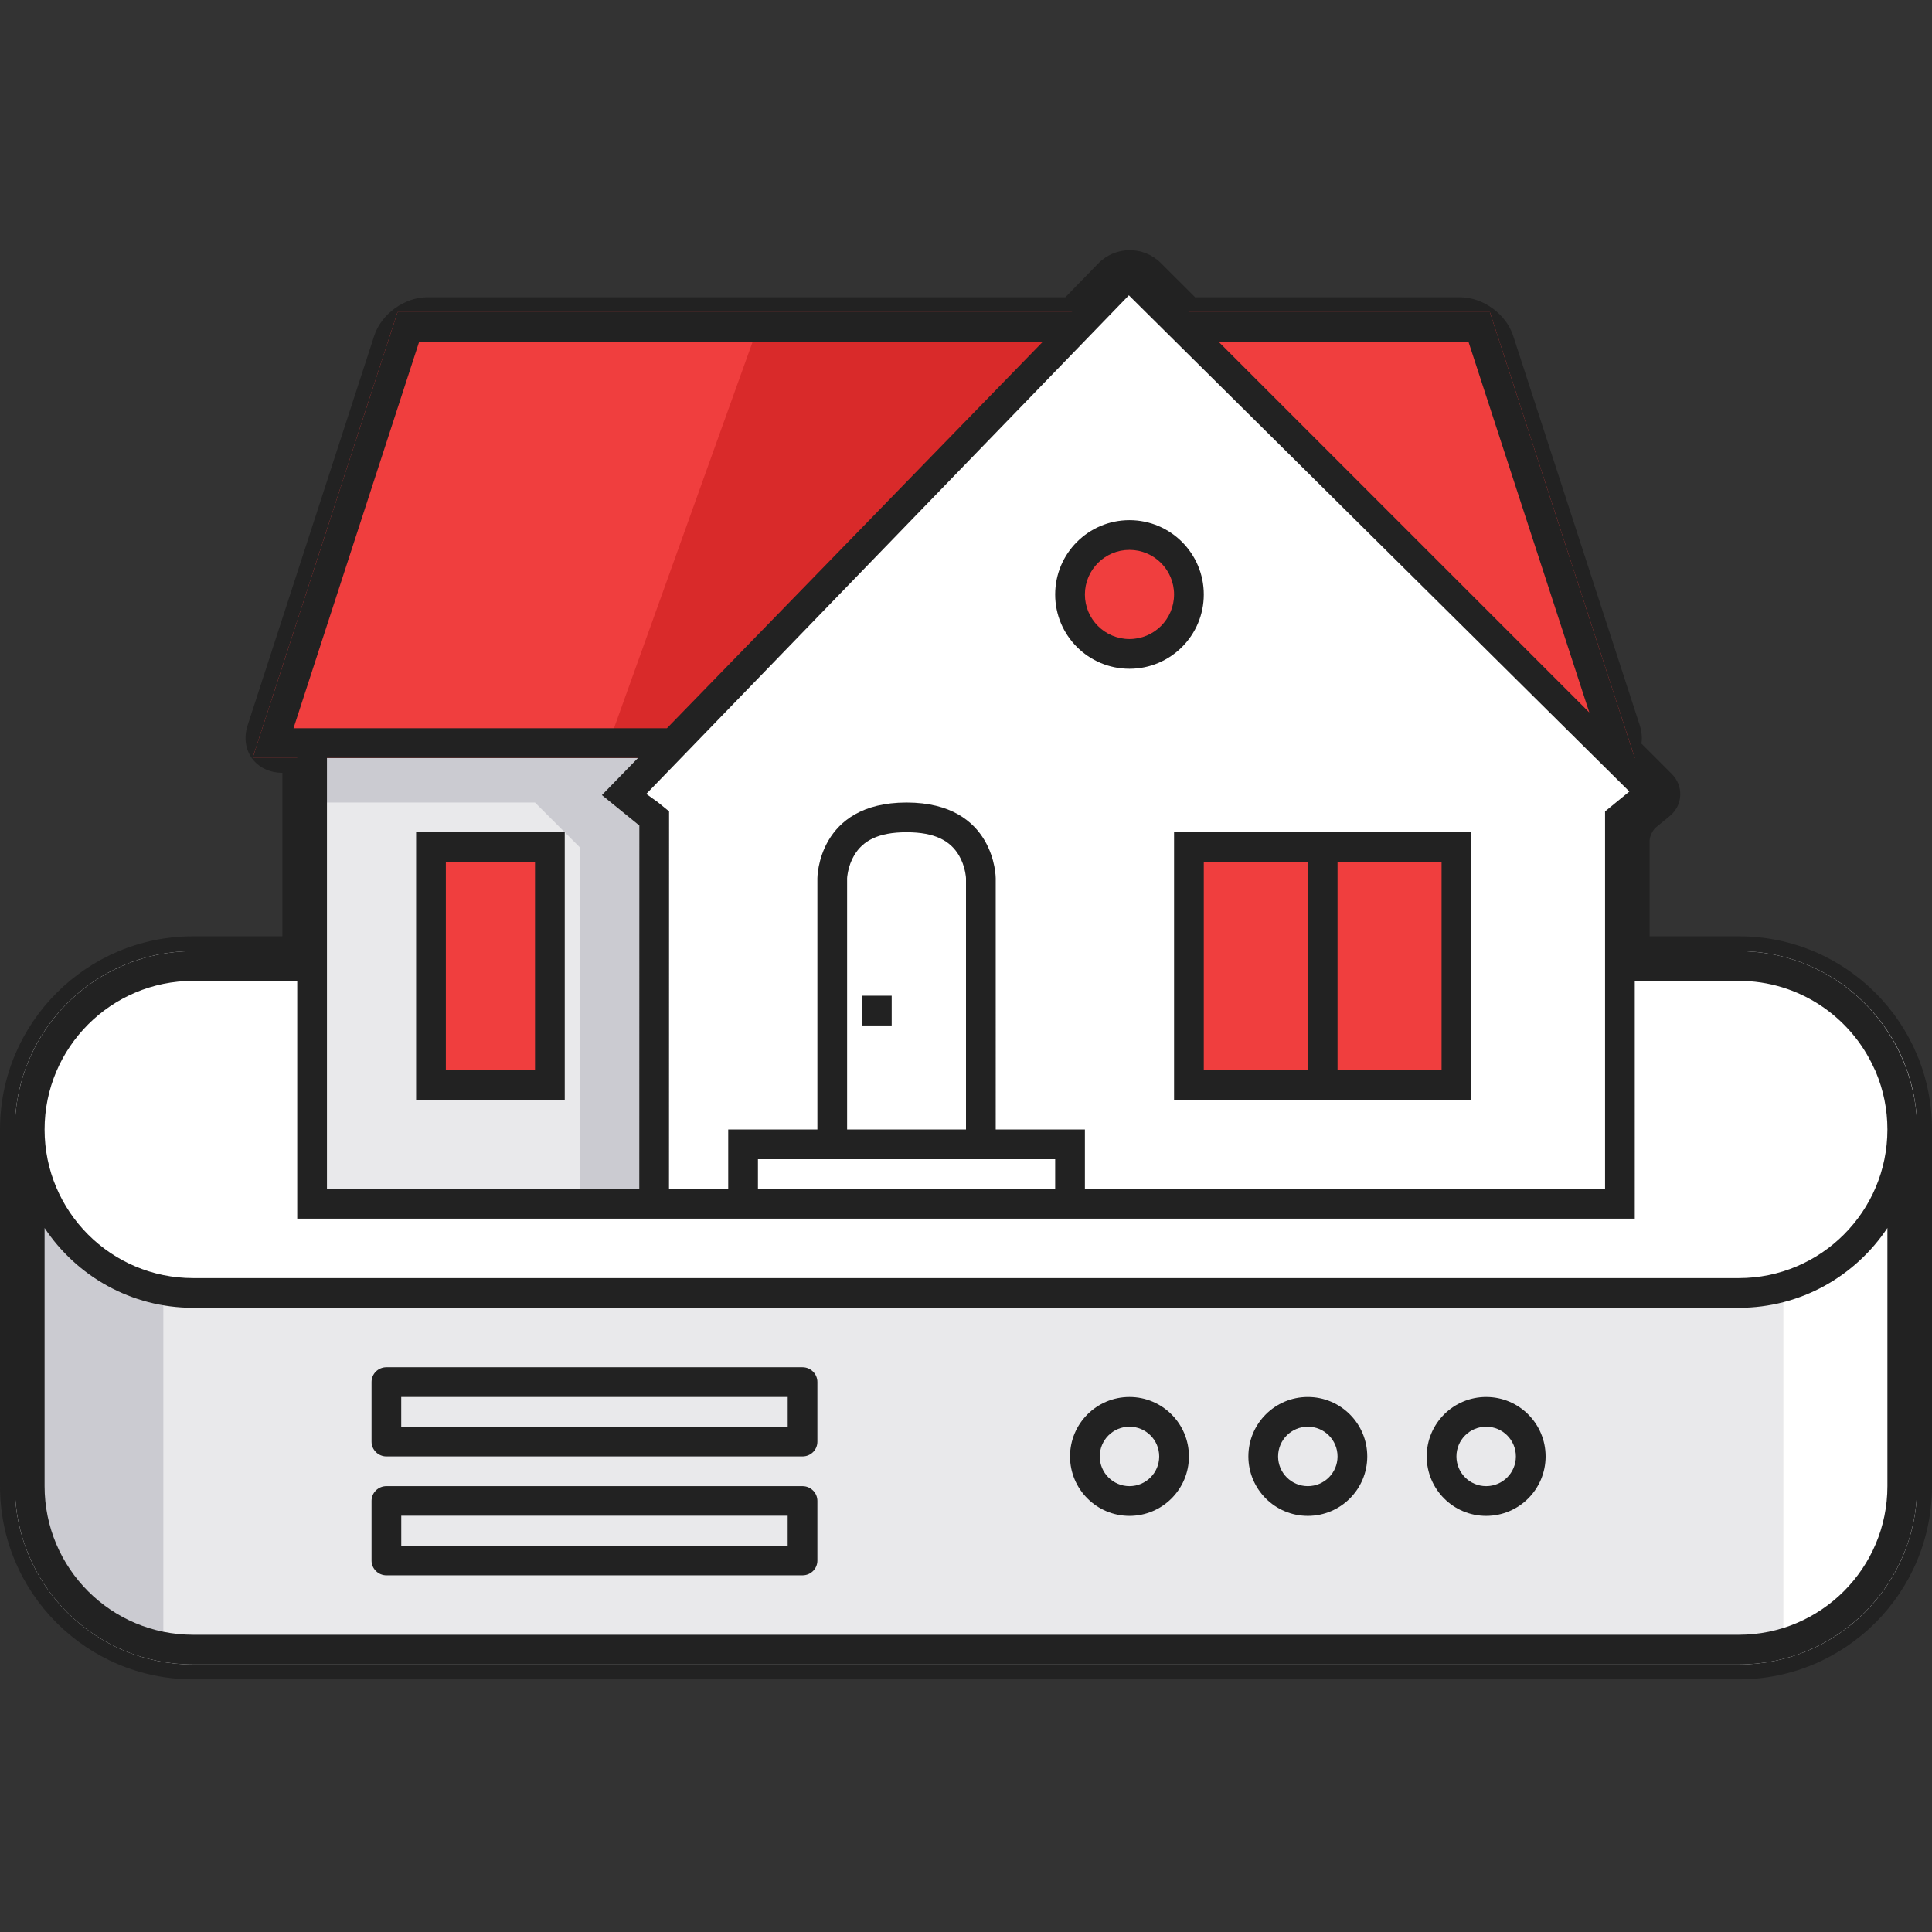 <?xml version="1.0" encoding="utf-8"?>
<!-- Generator: Adobe Illustrator 16.0.4, SVG Export Plug-In . SVG Version: 6.00 Build 0)  -->
<!DOCTYPE svg PUBLIC "-//W3C//DTD SVG 1.1//EN" "http://www.w3.org/Graphics/SVG/1.1/DTD/svg11.dtd">
<svg version="1.1" id="Layer_1" xmlns:sketch="http://www.bohemiancoding.com/sketch/ns"
	 xmlns="http://www.w3.org/2000/svg" xmlns:xlink="http://www.w3.org/1999/xlink" x="0px" y="0px" width="130px" height="130px"
	 viewBox="0 0 130 130" enable-background="new 0 0 130 130" xml:space="preserve">
<rect x="0" y="0" width="130" height="130" fill="#333333" stroke="none"/>
<title>stand-for-selfhosting</title>
<desc>Created with Sketch.</desc>
<path id="Shape" sketch:type="MSShapeGroup" fill="#222222" d="M111,63h6.001C124.184,63,130,68.816,130,76.004v23.992
	c0,7.18-5.823,13.004-12.999,13.004H12.999C5.817,113,0,107.184,0,99.996V76.004C0,68.824,5.823,63,12.999,63H19V52
	c-1.782-0.004-2.885-1.513-2.334-3.208l8.515-26.201c0.474-1.46,2.037-2.59,3.572-2.59h42.933l2.205-2.266
	c1.155-1.189,3.053-1.203,4.223-0.032l2.3,2.299h17.832c1.54,0,3.097,1.128,3.571,2.59l8.516,26.201
	c0.141,0.434,0.174,0.856,0.115,1.243l2.045,2.045c0.811,0.811,0.75,2.103-0.139,2.83l-0.944,0.774
	c-0.198,0.162-0.411,0.611-0.411,0.867v6.449L111,63z"/>
<path sketch:type="MSShapeGroup" fill="#FFFFFF" d="M13,64h104c6.627,0,12,5.373,12,12v24c0,6.627-5.373,12-12,12H13
	c-6.627,0-12-5.373-12-12V76C1,69.373,6.373,64,13,64z"/>
<g>
	<rect x="11" y="87" fill="#E9E9EB" width="109" height="24"/>
	<rect x="20.98" y="50" fill="#E9E9EB" width="32.02" height="31"/>
</g>
<g>
	<path fill="#CBCBD1" d="M2,79v22c0,0,1.766,4.629,3,6c1.766,1.962,6,4,6,4V87l-5-2L2,79z"/>
	<polygon fill="#CBCBD1" points="21,50 21,54 36,54 39,57 39,81 45,81 45,50 	"/>
</g>
<g>
	<polygon fill="#F03E3E" points="100.25,21 26.75,21 17,51 110,51 	"/>
	<rect x="29" y="57" fill="#F03E3E" width="8" height="16"/>
</g>
<path fill="#D92A2A" d="M45,50l28-28H51L40.929,50.071L45,50z"/>
<path fill="#FFFFFF" d="M76,18l35.5,35.5l-2.5,2.047V81H44.015l0.005-25.453L41.5,53.5L76,18z"/>
<g>
	<rect x="80" y="57" fill="#F03E3E" width="18" height="16"/>
	<ellipse fill="#F03E3E" cx="76.005" cy="40.08" rx="3.995" ry="3.752"/>
</g>
<g>
	<path fill="#222222" d="M128.313,72.03c-1.64-4.678-6.079-8.03-11.312-8.03H110v-8.453l2.5-2.047L110,51l-9.75-30H80l-4-4l-3.891,4
		H26.75L17,51h3v13h-7.001c-0.828,0-1.636,0.084-2.417,0.244C5.118,65.363,1,70.201,1,76c0,0.001,0,0.001,0,0.002s0,0.001,0,0.002
		v23.992C1,106.634,6.372,112,12.999,112h104.002c6.621,0,11.999-5.374,11.999-12.004V76.004c0-0.001,0-0.001,0-0.002
		s0-0.001,0-0.002C129,74.606,128.75,73.274,128.313,72.03z M98.809,23.001h0.002l8.129,24.938L82.008,23.008L98.809,23.001z
		 M75.959,19.872L75.959,19.872l33.678,33.388l-0.904,0.739l-0.732,0.6v25.4H73V76h-6V59.091c0,0,0-5.091-6-5.091s-6,5.091-6,5.091
		V76h-6v3.999h-3.985l0.005-24.453v-0.953l-0.739-0.6l-0.795-0.572L75.959,19.872z M67,78h4v1.999H51V78h4H67z M57,76V59.091
		c0-0.037,0.013-0.189,0.056-0.41c0.076-0.388,0.213-0.773,0.417-1.12C58.049,56.583,59.08,56,61,56s2.951,0.583,3.527,1.561
		c0.204,0.347,0.341,0.732,0.417,1.12C64.987,58.902,65,59.054,65,59.091V76H57z M19.75,49l8.444-25.97l41.958-0.018L44.877,49H20
		H19.75z M43.02,55.547L43.016,80H22V51h20.932L40.5,53.5L43.02,55.547z M127,99.996c0,5.523-4.48,10.004-9.999,10.004H12.999
		C7.474,110,3,105.525,3,99.996V82.629C5.149,85.865,8.823,88,12.999,88h104.002c4.173,0,7.849-2.137,9.999-5.374V99.996z
		 M117.001,86H12.999C7.477,86,3.001,81.524,3,76.002C3.001,70.479,7.481,66,12.999,66H20v16h23.015H49h4h20h37V66h7.001
		c4.043,0,7.517,2.403,9.092,5.855c0.039,0.085,0.085,0.166,0.122,0.253c0.005,0.013,0.009,0.026,0.014,0.039
		c0.496,1.187,0.771,2.487,0.771,3.854C126.999,81.522,122.519,86,117.001,86z"/>
	<rect x="58" y="67" fill="#222222" width="2" height="2"/>
	<path fill="#222222" d="M76,45c2.762,0,5-2.239,5-5s-2.238-5-5-5s-5,2.239-5,5S73.238,45,76,45z M76,37c1.657,0,3,1.343,3,3
		s-1.343,3-3,3s-3-1.343-3-3S74.343,37,76,37z"/>
	<path fill="#222222" d="M28,74h10V56H28V74z M30,58h6v14h-6V58z"/>
	<path fill="#222222" d="M79,74h20V56H79V74z M90,58h7v14h-7V58z M81,58h7v14h-7V58z"/>
	<path fill="#222222" d="M76,94c-2.209,0-4,1.791-4,4s1.791,4,4,4s4-1.791,4-4S78.209,94,76,94z M76,100c-1.105,0-2-0.895-2-2
		s0.895-2,2-2s2,0.895,2,2S77.105,100,76,100z"/>
	<path fill="#222222" d="M88,94c-2.209,0-4,1.791-4,4s1.791,4,4,4s4-1.791,4-4S90.209,94,88,94z M88,100c-1.105,0-2-0.895-2-2
		s0.895-2,2-2s2,0.895,2,2S89.105,100,88,100z"/>
	<path fill="#222222" d="M100,94c-2.209,0-4,1.791-4,4s1.791,4,4,4s4-1.791,4-4S102.209,94,100,94z M100,100c-1.105,0-2-0.895-2-2
		s0.895-2,2-2s2,0.895,2,2S101.105,100,100,100z"/>
	<path fill="#222222" d="M54.002,100H25.998c-0.551,0-0.998,0.443-0.998,0.991v4.018c0,0.54,0.447,0.991,0.998,0.991h28.004
		c0.551,0,0.998-0.443,0.998-0.991v-4.018C55,100.451,54.553,100,54.002,100z M53,104.009H27v-2.018h26V104.009z"/>
	<path fill="#222222" d="M54.002,92H25.998C25.447,92,25,92.443,25,92.991v4.018C25,97.549,25.447,98,25.998,98h28.004
		C54.553,98,55,97.557,55,97.009v-4.018C55,92.451,54.553,92,54.002,92z M53.002,96H26.998v-2h26.004V96z"/>
</g>
</svg>
